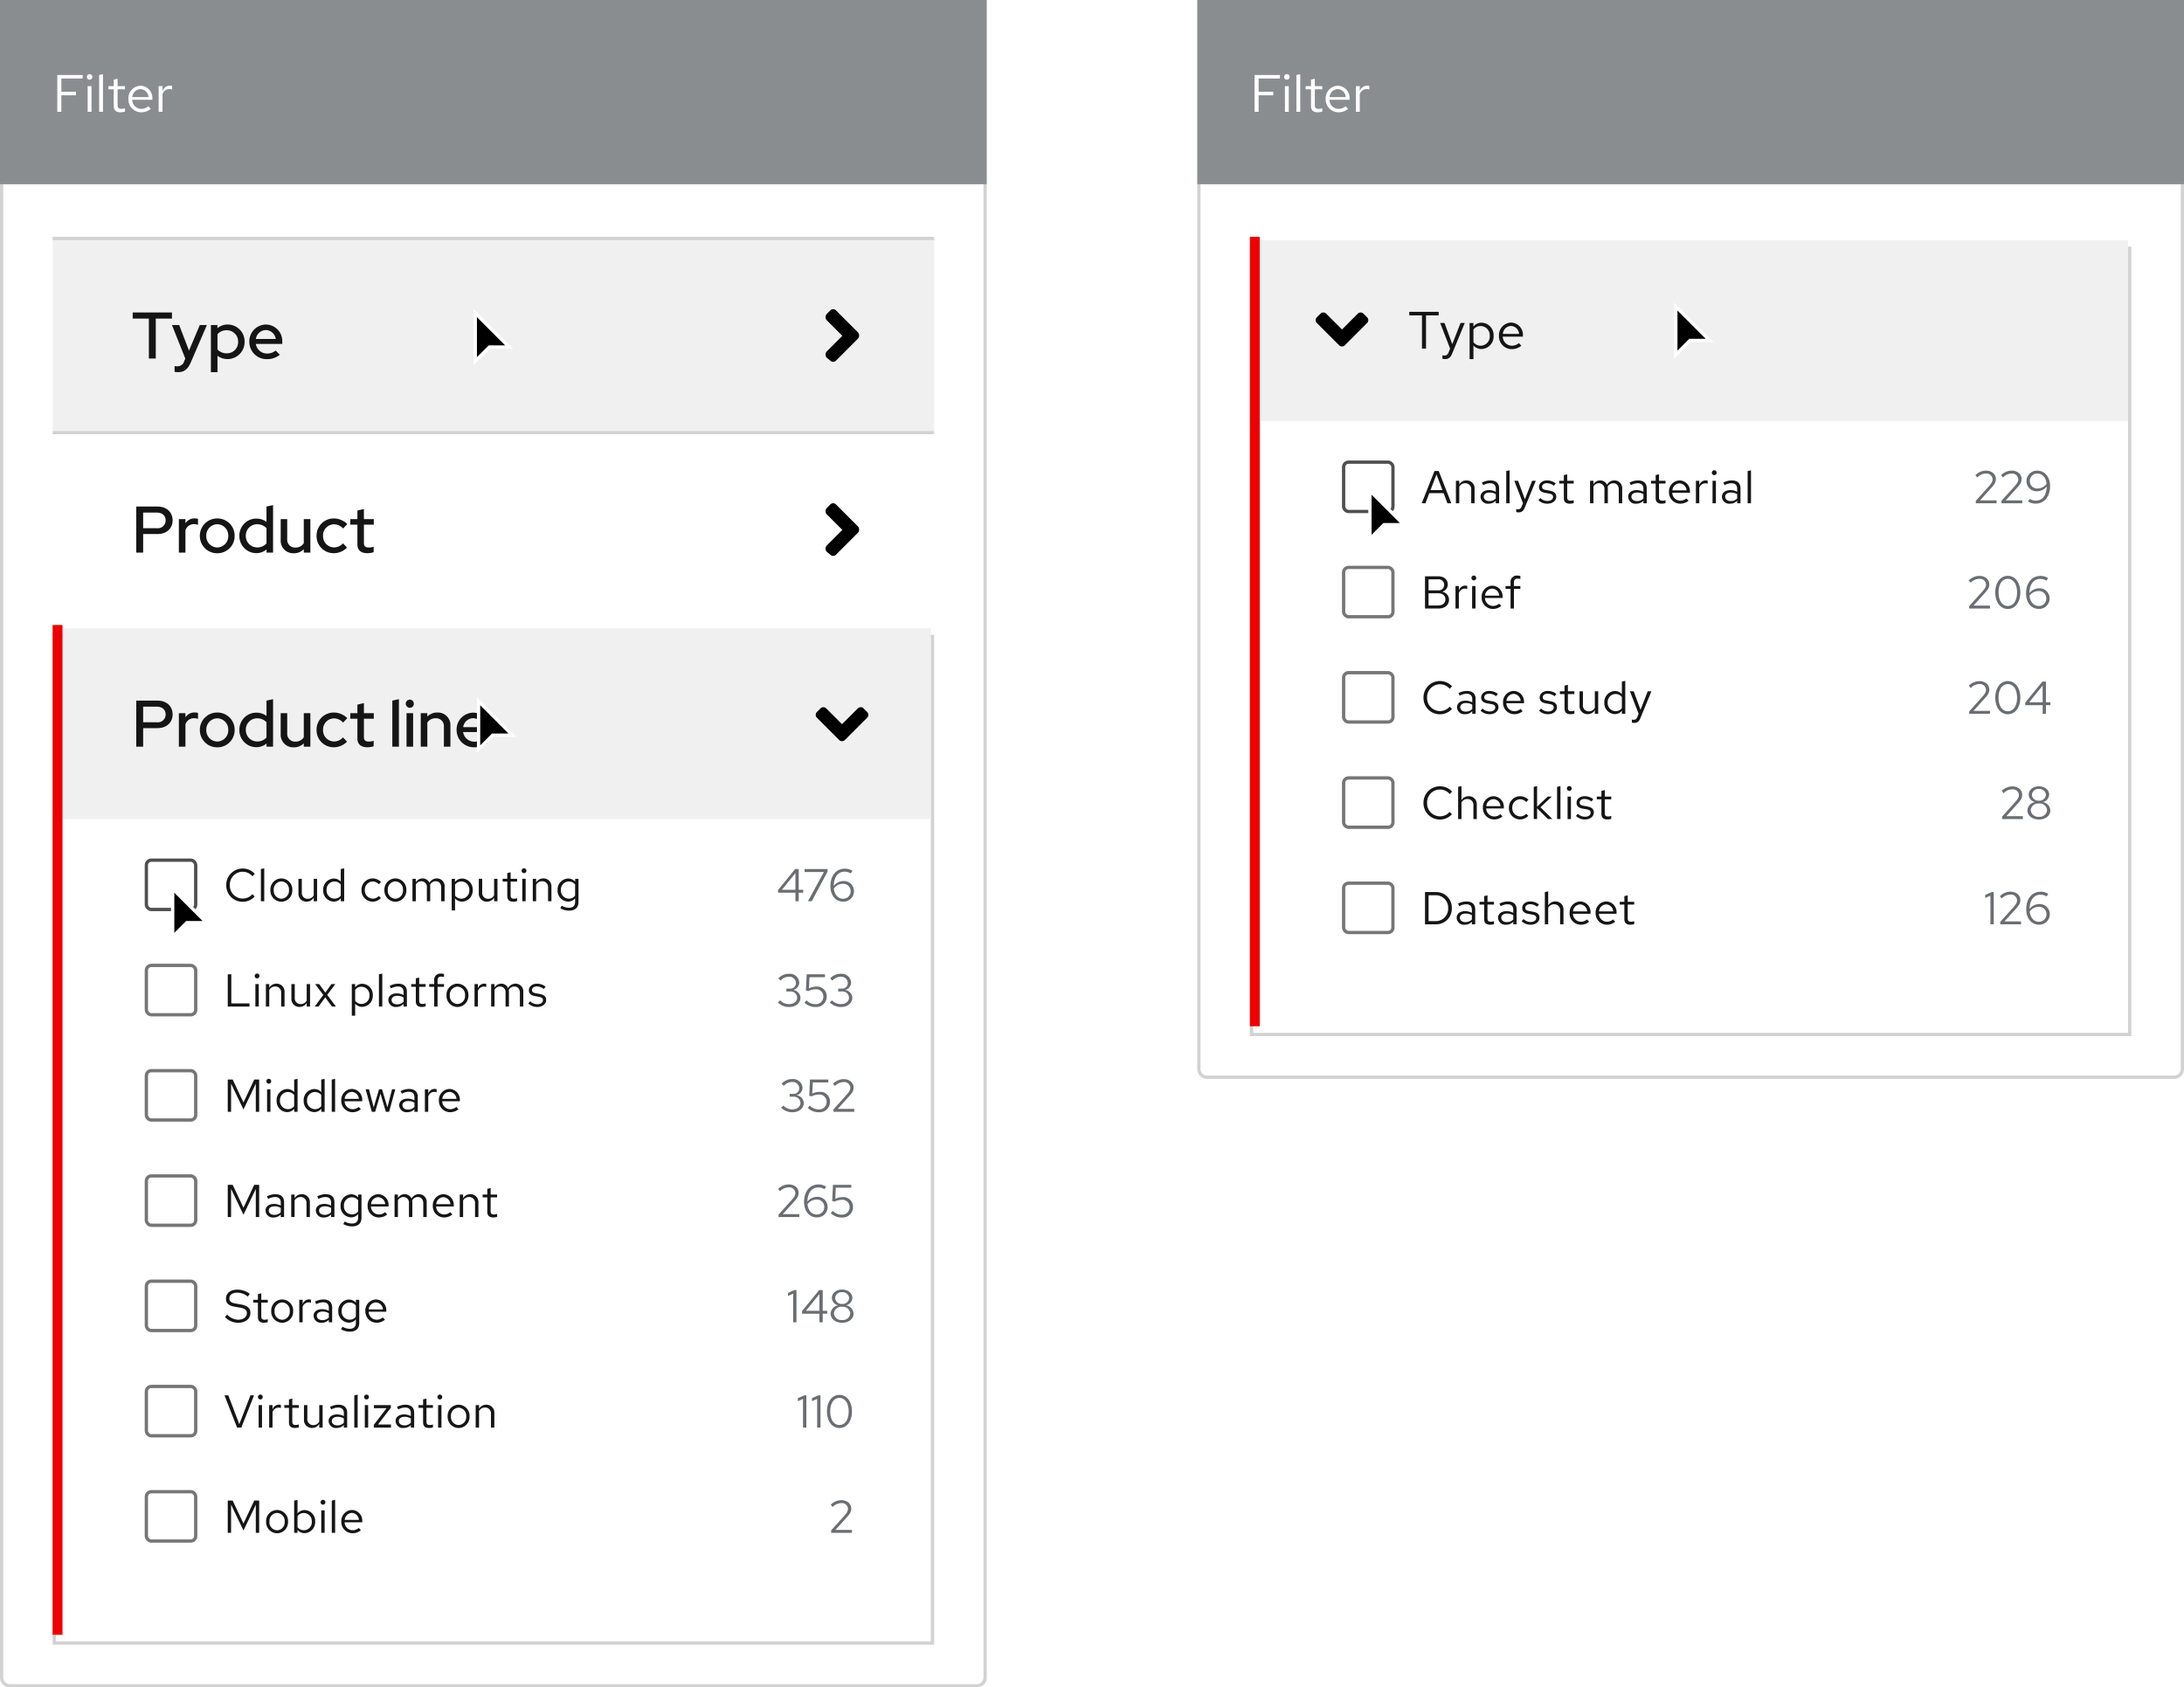 <svg viewBox="0 0 664 513" xmlns="http://www.w3.org/2000/svg">
  <defs>
    <filter id="filter-interaction-3_svg__a" width="280" height="252" x="374" y="69" filterUnits="userSpaceOnUse">
      <feOffset dy="3"/>
      <feGaussianBlur result="b" stdDeviation="2"/>
      <feFlood flood-opacity=".102"/>
      <feComposite in2="b" operator="in"/>
      <feComposite in="SourceGraphic"/>
    </filter>
    <filter id="filter-interaction-3_svg__c" width="280" height="319" x="10" y="187" filterUnits="userSpaceOnUse">
      <feOffset dy="3"/>
      <feGaussianBlur result="d" stdDeviation="2"/>
      <feFlood flood-opacity=".102"/>
      <feComposite in2="d" operator="in"/>
      <feComposite in="SourceGraphic"/>
    </filter>
    <style>
      .filter-interaction-3_svg__a,.filter-interaction-3_svg__c,.filter-interaction-3_svg__g,.filter-interaction-3_svg__h{fill:#fff}.filter-interaction-3_svg__b,.filter-interaction-3_svg__f{fill:none}.filter-interaction-3_svg__b,.filter-interaction-3_svg__c{stroke:#d2d2d2}.filter-interaction-3_svg__d{fill:#6a6e73}.filter-interaction-3_svg__e{fill:#151515}.filter-interaction-3_svg__g{stroke:#767676}.filter-interaction-3_svg__h{stroke:#4f4f4f}.filter-interaction-3_svg__i{fill:#f0f0f0}.filter-interaction-3_svg__j{fill:#e00}.filter-interaction-3_svg__k{fill:#8a8d90}.filter-interaction-3_svg__l{fill:#d2d2d2}.filter-interaction-3_svg__m{stroke:none}
    </style>
  </defs>
  <path d="M364 55h300v270a3 3 0 0 1-3 3H367a3 3 0 0 1-3-3Z" class="filter-interaction-3_svg__a"/>
  <path d="M365 55.5h298a.5.5 0 0 1 .5.5v269a2.5 2.5 0 0 1-2.5 2.5H367a2.5 2.5 0 0 1-2.5-2.5V56a.5.5 0 0 1 .5-.5Z" class="filter-interaction-3_svg__b"/>
  <g class="filter-interaction-3_svg__c" filter="url(#filter-interaction-3_svg__a)">
    <path d="M380 72h268v240H380z" class="filter-interaction-3_svg__m"/>
    <path d="M380.5 72.5h267v239h-267z" class="filter-interaction-3_svg__f"/>
  </g>
  <path d="M606.15 271.2h-.63l-1.946.868v.924l1.568-.7V281h1.008Zm1.988 9.8h6.314v-.882h-5.026l3.29-3.64c1.05-1.162 1.526-1.778 1.526-2.856 0-1.47-1.26-2.548-3.038-2.548a4.612 4.612 0 0 0-3.192 1.386l.588.7a3.6 3.6 0 0 1 2.59-1.19 1.843 1.843 0 0 1 2.058 1.708c0 .742-.336 1.26-1.218 2.254l-3.892 4.326Zm11.746.112a3.165 3.165 0 0 0 3.316-3.206 3.065 3.065 0 0 0-3.276-3.052 3.711 3.711 0 0 0-2.87 1.47c.046-2.716 1.318-4.324 3.306-4.324a3.617 3.617 0 0 1 1.876.532l.5-.784a4.263 4.263 0 0 0-2.3-.658c-2.562 0-4.4 2.016-4.4 5.348.012 2.812 1.65 4.674 3.848 4.674Zm-.1-5.432a2.242 2.242 0 0 1 2.408 2.254 2.252 2.252 0 0 1-2.322 2.296c-1.47 0-2.576-1.2-2.786-3.108a3.432 3.432 0 0 1 2.702-1.442Z" class="filter-interaction-3_svg__d"/>
  <path d="M433.246 281h3.248a4.736 4.736 0 0 0 4.9-4.9 4.744 4.744 0 0 0-4.9-4.9h-3.248Zm3.318-8.834a3.765 3.765 0 0 1 3.724 3.934 3.765 3.765 0 0 1-3.724 3.934h-2.24v-7.868Zm8.764 8.96a2.906 2.906 0 0 0 2.17-.91V281h1.008v-4.536c0-1.582-.98-2.408-2.646-2.408a5.722 5.722 0 0 0-2.576.658l.392.784a4.407 4.407 0 0 1 2.058-.588c1.148 0 1.764.546 1.764 1.694v.924a4.1 4.1 0 0 0-2.072-.518c-1.484 0-2.562.756-2.562 2.016a2.2 2.2 0 0 0 2.464 2.1Zm-1.484-2.114c0-.8.728-1.274 1.722-1.274a3.545 3.545 0 0 1 1.932.5v1.316a2.726 2.726 0 0 1-1.96.784c-.994.004-1.694-.528-1.694-1.326Zm7.378.448c0 1.064.6 1.666 1.792 1.666a4.124 4.124 0 0 0 1.2-.182v-.91a2.521 2.521 0 0 1-.966.182c-.728 0-1.008-.294-1.008-1.022v-4.186h1.974v-.84h-1.97v-1.974l-1.022.238v1.736h-1.414v.84h1.414Zm6.692 1.666a2.906 2.906 0 0 0 2.17-.91V281h1.008v-4.536c0-1.582-.98-2.408-2.646-2.408a5.722 5.722 0 0 0-2.576.658l.392.784a4.407 4.407 0 0 1 2.058-.588c1.148 0 1.764.546 1.764 1.694v.924a4.1 4.1 0 0 0-2.072-.518c-1.484 0-2.562.756-2.562 2.016a2.2 2.2 0 0 0 2.464 2.1Zm-1.484-2.114c0-.8.728-1.274 1.722-1.274a3.545 3.545 0 0 1 1.932.5v1.316a2.726 2.726 0 0 1-1.96.784c-.994.004-1.694-.528-1.694-1.326Zm6.188 1.036a3.788 3.788 0 0 0 2.782 1.078c1.54 0 2.66-.952 2.646-2.114.014-1.036-.644-1.6-1.988-1.834l-1.134-.21c-.84-.154-1.19-.392-1.19-.98 0-.672.63-1.092 1.484-1.092a3.45 3.45 0 0 1 2.114.77l.546-.7a4.251 4.251 0 0 0-2.618-.91c-1.442 0-2.464.84-2.464 2 0 1.022.658 1.568 1.932 1.792l1.134.2c.854.154 1.218.448 1.218 1.022 0 .672-.616 1.232-1.722 1.232a3.059 3.059 0 0 1-2.156-.9Zm11.704.952h1.022v-4.424a2.382 2.382 0 0 0-2.464-2.52 2.462 2.462 0 0 0-2.18 1.232v-4.3l-1.022.21V281h1.022v-5.04a2.03 2.03 0 0 1 1.792-1.05 1.771 1.771 0 0 1 1.834 1.96Zm2.884-3.416a3.418 3.418 0 0 0 3.388 3.542 3.935 3.935 0 0 0 2.562-.91l-.644-.7a2.792 2.792 0 0 1-1.876.7 2.459 2.459 0 0 1-2.422-2.422h5.362v-.294a3.236 3.236 0 0 0-3.136-3.444 3.336 3.336 0 0 0-3.234 3.528Zm3.22-2.632a2.25 2.25 0 0 1 2.128 2.128h-4.312a2.258 2.258 0 0 1 2.184-2.128Zm4.69 2.632a3.418 3.418 0 0 0 3.384 3.542 3.935 3.935 0 0 0 2.562-.91l-.644-.7a2.792 2.792 0 0 1-1.876.7 2.459 2.459 0 0 1-2.422-2.422h5.362v-.294a3.236 3.236 0 0 0-3.132-3.444 3.336 3.336 0 0 0-3.234 3.528Zm3.22-2.632a2.25 2.25 0 0 1 2.128 2.128h-4.312a2.258 2.258 0 0 1 2.184-2.128Zm5.516 4.508c0 1.064.6 1.666 1.792 1.666a4.124 4.124 0 0 0 1.2-.182v-.91a2.521 2.521 0 0 1-.966.182c-.728 0-1.008-.294-1.008-1.022v-4.186h1.974v-.84h-1.97v-1.974l-1.022.238v1.736h-1.414v.84h1.414Z" class="filter-interaction-3_svg__e"/>
  <path d="M404 264h24v24h-24z" class="filter-interaction-3_svg__f"/>
  <g class="filter-interaction-3_svg__g" transform="translate(408 268)">
    <rect width="16" height="16" class="filter-interaction-3_svg__m" rx="2"/>
    <rect width="15" height="15" x=".5" y=".5" class="filter-interaction-3_svg__f" rx="1.5"/>
  </g>
  <path d="M608.7 249h6.314v-.882h-5.026l3.29-3.64c1.05-1.162 1.522-1.778 1.522-2.856 0-1.47-1.26-2.548-3.038-2.548a4.612 4.612 0 0 0-3.188 1.386l.588.7a3.6 3.6 0 0 1 2.59-1.19 1.843 1.843 0 0 1 2.058 1.708c0 .742-.336 1.26-1.218 2.254l-3.892 4.326Zm11.186-9.954c-1.75 0-3.108 1.064-3.108 2.548a2.407 2.407 0 0 0 1.932 2.24 2.722 2.722 0 0 0-2.31 2.52c0 1.652 1.512 2.786 3.486 2.786s3.486-1.134 3.486-2.786a2.722 2.722 0 0 0-2.3-2.52 2.407 2.407 0 0 0 1.932-2.24c.004-1.484-1.368-2.548-3.118-2.548Zm0 4.368a1.951 1.951 0 0 1-2.128-1.778 1.942 1.942 0 0 1 2.128-1.778 1.955 1.955 0 0 1 2.142 1.778 1.964 1.964 0 0 1-2.142 1.778Zm0 .868a2.245 2.245 0 0 1 2.492 2 2.255 2.255 0 0 1-2.492 2.03 2.255 2.255 0 0 1-2.492-2.03 2.245 2.245 0 0 1 2.492-2Z" class="filter-interaction-3_svg__d"/>
  <path d="M437.8 248.174a3.924 3.924 0 0 1-3.924-4.074 3.918 3.918 0 0 1 3.892-4.074 3.928 3.928 0 0 1 2.982 1.374l.714-.742a4.9 4.9 0 0 0-3.7-1.61 4.966 4.966 0 0 0-4.98 5.052 4.966 4.966 0 0 0 4.984 5.054 4.951 4.951 0 0 0 3.668-1.61l-.7-.714a3.84 3.84 0 0 1-2.936 1.344Zm10.16.826h1.022v-4.424a2.382 2.382 0 0 0-2.464-2.52 2.462 2.462 0 0 0-2.184 1.232v-4.3l-1.022.21V249h1.022v-5.04a2.03 2.03 0 0 1 1.792-1.05 1.771 1.771 0 0 1 1.834 1.96Zm2.884-3.416a3.418 3.418 0 0 0 3.388 3.542 3.935 3.935 0 0 0 2.562-.91l-.644-.7a2.792 2.792 0 0 1-1.876.7 2.459 2.459 0 0 1-2.422-2.422h5.362v-.294a3.236 3.236 0 0 0-3.136-3.444 3.336 3.336 0 0 0-3.234 3.528Zm3.22-2.632a2.25 2.25 0 0 1 2.128 2.128h-4.312a2.258 2.258 0 0 1 2.184-2.128Zm8.092 5.248a2.465 2.465 0 0 1-2.38-2.618 2.478 2.478 0 0 1 2.38-2.6 2.61 2.61 0 0 1 1.876.854l.658-.714a3.628 3.628 0 0 0-2.548-1.064 3.423 3.423 0 0 0-3.388 3.528 3.435 3.435 0 0 0 3.388 3.54 3.461 3.461 0 0 0 2.506-1.106l-.63-.63a2.442 2.442 0 0 1-1.862.81Zm4.144.8h1.022v-3.262l3.29 3.262h1.358l-3.64-3.584 3.47-3.248h-1.23l-3.248 3.08v-6.258l-1.022.21Zm8.12-10.01-1.02.21v9.8h1.02Zm2.688 1.456a.726.726 0 0 0 .728-.742.723.723 0 0 0-.728-.728.723.723 0 0 0-.728.728.726.726 0 0 0 .728.742Zm.5 1.722h-1.018V249h1.022Zm1.526 5.88a3.788 3.788 0 0 0 2.79 1.078c1.54 0 2.66-.952 2.646-2.114.014-1.036-.644-1.6-1.988-1.834l-1.134-.21c-.84-.154-1.19-.392-1.19-.98 0-.672.63-1.092 1.484-1.092a3.45 3.45 0 0 1 2.114.77l.546-.7a4.251 4.251 0 0 0-2.618-.91c-1.442 0-2.464.84-2.464 2 0 1.022.658 1.568 1.932 1.792l1.134.2c.854.154 1.218.448 1.218 1.022-.004.67-.616 1.23-1.722 1.23a3.06 3.06 0 0 1-2.156-.9Zm7.746-.588c0 1.064.6 1.666 1.792 1.666a4.124 4.124 0 0 0 1.2-.182v-.91a2.521 2.521 0 0 1-.966.182c-.728 0-1.008-.294-1.008-1.022v-4.186h1.974v-.84H487.9v-1.974l-1.022.238v1.736h-1.412v.84h1.414Z" class="filter-interaction-3_svg__e"/>
  <path d="M404 232h24v24h-24z" class="filter-interaction-3_svg__f"/>
  <g class="filter-interaction-3_svg__g" transform="translate(408 236)">
    <rect width="16" height="16" class="filter-interaction-3_svg__m" rx="2"/>
    <rect width="15" height="15" x=".5" y=".5" class="filter-interaction-3_svg__f" rx="1.5"/>
  </g>
  <path d="M598.7 217h6.314v-.882h-5.026l3.29-3.64c1.05-1.162 1.522-1.778 1.522-2.856 0-1.47-1.26-2.548-3.038-2.548a4.612 4.612 0 0 0-3.188 1.386l.588.7a3.6 3.6 0 0 1 2.59-1.19 1.843 1.843 0 0 1 2.058 1.708c0 .742-.336 1.26-1.218 2.254l-3.892 4.326Zm11.732.14c2.212 0 3.808-2.016 3.808-5.04s-1.61-5.04-3.808-5.04-3.808 2.016-3.808 5.04 1.61 5.04 3.808 5.04Zm0-.91c-1.666 0-2.814-1.568-2.814-4.13s1.148-4.13 2.814-4.13 2.814 1.568 2.814 4.13-1.134 4.13-2.814 4.13Zm11.592-9.03h-1.078l-5.208 6.384v.8h5.292V217h.994v-2.618h1.358v-.882h-1.358Zm-5.1 6.3 4.1-5.068v5.068Z" class="filter-interaction-3_svg__d"/>
  <path d="M437.8 216.174a3.924 3.924 0 0 1-3.924-4.074 3.918 3.918 0 0 1 3.892-4.074 3.928 3.928 0 0 1 2.982 1.374l.714-.742a4.9 4.9 0 0 0-3.7-1.61 4.966 4.966 0 0 0-4.98 5.052 4.966 4.966 0 0 0 4.984 5.054 4.951 4.951 0 0 0 3.668-1.61l-.7-.714a3.84 3.84 0 0 1-2.936 1.344Zm7.64.952a2.906 2.906 0 0 0 2.17-.91V217h1.008v-4.536c0-1.582-.98-2.408-2.646-2.408a5.722 5.722 0 0 0-2.576.658l.392.784a4.407 4.407 0 0 1 2.058-.588c1.148 0 1.764.546 1.764 1.694v.924a4.1 4.1 0 0 0-2.072-.518c-1.484 0-2.562.756-2.562 2.016a2.2 2.2 0 0 0 2.464 2.1Zm-1.484-2.114c0-.8.728-1.274 1.722-1.274a3.545 3.545 0 0 1 1.932.5v1.316a2.726 2.726 0 0 1-1.96.784c-.994.004-1.694-.528-1.694-1.326Zm6.188 1.036a3.788 3.788 0 0 0 2.786 1.078c1.54 0 2.66-.952 2.646-2.114.014-1.036-.644-1.6-1.988-1.834l-1.134-.21c-.84-.154-1.19-.392-1.19-.98 0-.672.63-1.092 1.484-1.092a3.45 3.45 0 0 1 2.114.77l.546-.7a4.251 4.251 0 0 0-2.618-.91c-1.442 0-2.464.84-2.464 2 0 1.022.658 1.568 1.932 1.792l1.134.2c.854.154 1.218.448 1.218 1.022 0 .672-.616 1.232-1.722 1.232a3.059 3.059 0 0 1-2.156-.9Zm6.832-2.464a3.418 3.418 0 0 0 3.388 3.542 3.935 3.935 0 0 0 2.562-.91l-.644-.7a2.792 2.792 0 0 1-1.876.7 2.459 2.459 0 0 1-2.422-2.422h5.362v-.294a3.236 3.236 0 0 0-3.136-3.444 3.336 3.336 0 0 0-3.234 3.528Zm3.224-2.632a2.25 2.25 0 0 1 2.124 2.128h-4.312a2.258 2.258 0 0 1 2.188-2.128Zm7.728 5.1a3.788 3.788 0 0 0 2.782 1.074c1.54 0 2.66-.952 2.646-2.114.014-1.036-.644-1.6-1.988-1.834l-1.134-.21c-.84-.154-1.19-.392-1.19-.98 0-.672.63-1.092 1.484-1.092a3.45 3.45 0 0 1 2.114.77l.546-.7a4.251 4.251 0 0 0-2.618-.91c-1.442 0-2.464.84-2.464 2 0 1.022.658 1.568 1.932 1.792l1.134.2c.854.154 1.218.448 1.218 1.022 0 .672-.616 1.232-1.722 1.232a3.06 3.06 0 0 1-2.156-.9Zm7.742-.588c0 1.064.6 1.666 1.792 1.666a4.124 4.124 0 0 0 1.2-.182v-.91a2.521 2.521 0 0 1-.966.182c-.728 0-1.008-.294-1.008-1.022v-4.19h1.974v-.84h-1.974v-1.974l-1.022.238v1.736h-1.414v.84h1.414Zm5.586-5.292h-1.026v4.424a2.382 2.382 0 0 0 2.464 2.516 2.462 2.462 0 0 0 2.184-1.232V217h1.022v-6.832h-1.022v5.04a2.03 2.03 0 0 1-1.792 1.05 1.771 1.771 0 0 1-1.834-1.958ZM493.11 217h1.022v-10.01l-1.032.21v3.822a2.8 2.8 0 0 0-2.114-.938 3.329 3.329 0 0 0-3.224 3.516 3.308 3.308 0 0 0 3.164 3.5 2.747 2.747 0 0 0 2.184-1.024Zm-4.326-3.416a2.428 2.428 0 0 1 2.38-2.6 2.462 2.462 0 0 1 1.932.91v3.4a2.36 2.36 0 0 1-1.932.91 2.44 2.44 0 0 1-2.38-2.62Zm9.016 4.368c-.28.7-.644.868-1.106.868a3.447 3.447 0 0 1-.56-.056v.91a2.247 2.247 0 0 0 .658.1c1.022 0 1.54-.434 1.96-1.512l3.332-8.092h-1.12l-2.198 5.63-2.072-5.632h-1.148l2.646 6.818Z" class="filter-interaction-3_svg__e"/>
  <path d="M404 200h24v24h-24z" class="filter-interaction-3_svg__f"/>
  <g class="filter-interaction-3_svg__g" transform="translate(408 204)">
    <rect width="16" height="16" class="filter-interaction-3_svg__m" rx="2"/>
    <rect width="15" height="15" x=".5" y=".5" class="filter-interaction-3_svg__f" rx="1.5"/>
  </g>
  <path d="M598.7 185h6.314v-.882h-5.026l3.29-3.64c1.05-1.162 1.522-1.778 1.522-2.856 0-1.47-1.26-2.548-3.038-2.548a4.612 4.612 0 0 0-3.188 1.386l.588.7a3.6 3.6 0 0 1 2.59-1.19 1.843 1.843 0 0 1 2.058 1.708c0 .742-.336 1.26-1.218 2.254l-3.892 4.326Zm11.732.14c2.212 0 3.808-2.016 3.808-5.04s-1.61-5.04-3.808-5.04-3.808 2.016-3.808 5.04 1.61 5.04 3.808 5.04Zm0-.91c-1.666 0-2.814-1.568-2.814-4.13s1.148-4.13 2.814-4.13 2.814 1.568 2.814 4.13-1.134 4.13-2.814 4.13Zm9.394.882a3.165 3.165 0 0 0 3.318-3.206 3.065 3.065 0 0 0-3.276-3.052 3.711 3.711 0 0 0-2.868 1.47c.04-2.716 1.314-4.324 3.3-4.324a3.617 3.617 0 0 1 1.876.532l.5-.784a4.263 4.263 0 0 0-2.3-.658c-2.562 0-4.4 2.016-4.4 5.348.014 2.812 1.652 4.674 3.85 4.674Zm-.1-5.432a2.242 2.242 0 0 1 2.408 2.254 2.252 2.252 0 0 1-2.324 2.3c-1.47 0-2.576-1.2-2.786-3.108a3.432 3.432 0 0 1 2.704-1.446Z" class="filter-interaction-3_svg__d"/>
  <path d="M433.246 175.2v9.8h4.116c1.974 0 3.178-1.12 3.178-2.716a2.434 2.434 0 0 0-2.114-2.384 2.262 2.262 0 0 0 1.736-2.208c0-1.484-1.134-2.492-2.954-2.492Zm3.906.924a1.7 1.7 0 0 1 1.932 1.676 1.7 1.7 0 0 1-1.932 1.68h-2.828v-3.36Zm.126 7.952h-2.954v-3.71h2.954c1.344 0 2.17.742 2.17 1.848s-.826 1.862-2.17 1.862Zm5.236.924h1.022v-4.676a1.921 1.921 0 0 1 1.834-1.386 2.422 2.422 0 0 1 .714.126v-.924a2.01 2.01 0 0 0-.644-.1 2.031 2.031 0 0 0-1.9 1.484v-1.356h-1.026Zm5.572-8.554a.726.726 0 0 0 .728-.742.723.723 0 0 0-.728-.728.723.723 0 0 0-.728.728.726.726 0 0 0 .728.742Zm.5 1.722h-1.018V185h1.022Zm1.876 3.416a3.418 3.418 0 0 0 3.392 3.542 3.935 3.935 0 0 0 2.562-.91l-.644-.7a2.792 2.792 0 0 1-1.876.7 2.459 2.459 0 0 1-2.422-2.422h5.362v-.294a3.236 3.236 0 0 0-3.136-3.444 3.336 3.336 0 0 0-3.234 3.528Zm3.22-2.632a2.25 2.25 0 0 1 2.132 2.128H451.5a2.258 2.258 0 0 1 2.186-2.128Zm4.046-.784v.84h1.526V185h1.026v-5.992h1.96v-.84h-1.96V177.1c0-.826.364-1.19 1.12-1.19a2.5 2.5 0 0 1 .84.126v-.924a3.206 3.206 0 0 0-.924-.126 1.879 1.879 0 0 0-2.058 2.1v1.078Z" class="filter-interaction-3_svg__e"/>
  <path d="M404 168h24v24h-24z" class="filter-interaction-3_svg__f"/>
  <g class="filter-interaction-3_svg__g" transform="translate(408 172)">
    <rect width="16" height="16" class="filter-interaction-3_svg__m" rx="2"/>
    <rect width="15" height="15" x=".5" y=".5" class="filter-interaction-3_svg__f" rx="1.5"/>
  </g>
  <path d="M600.7 153h6.314v-.882h-5.026l3.29-3.64c1.05-1.162 1.522-1.778 1.522-2.856 0-1.47-1.26-2.548-3.038-2.548a4.612 4.612 0 0 0-3.188 1.386l.588.7a3.6 3.6 0 0 1 2.59-1.19 1.843 1.843 0 0 1 2.058 1.708c0 .742-.336 1.26-1.218 2.254l-3.892 4.326Zm7.812 0h6.314v-.882H609.8l3.29-3.64c1.05-1.162 1.526-1.778 1.526-2.856 0-1.47-1.26-2.548-3.038-2.548a4.612 4.612 0 0 0-3.192 1.386l.588.7a3.6 3.6 0 0 1 2.59-1.19 1.843 1.843 0 0 1 2.058 1.708c0 .742-.336 1.26-1.218 2.254l-3.892 4.326Zm10.92-9.912a3.165 3.165 0 0 0-3.318 3.206 3.065 3.065 0 0 0 3.276 3.052 3.711 3.711 0 0 0 2.87-1.47c-.042 2.716-1.316 4.324-3.304 4.324a3.617 3.617 0 0 1-1.876-.53l-.5.784a4.263 4.263 0 0 0 2.3.658c2.562 0 4.4-2.016 4.4-5.348-.012-2.814-1.65-4.676-3.848-4.676Zm-2.31 3.178a2.252 2.252 0 0 1 2.324-2.3c1.47 0 2.576 1.2 2.786 3.108a3.432 3.432 0 0 1-2.7 1.442 2.242 2.242 0 0 1-2.41-2.25Z" class="filter-interaction-3_svg__d"/>
  <path d="M432.252 153h1.12l1.176-3.08h4.352l1.164 3.08h1.176l-3.822-9.8h-1.288Zm2.66-4 1.82-4.76 1.82 4.76Zm7.728 4h1.022v-5.04a2.03 2.03 0 0 1 1.792-1.05 1.771 1.771 0 0 1 1.834 1.96V153h1.022v-4.424a2.382 2.382 0 0 0-2.464-2.52 2.462 2.462 0 0 0-2.184 1.232v-1.12h-1.022Zm9.954.126a2.906 2.906 0 0 0 2.17-.91V153h1.008v-4.536c0-1.582-.98-2.408-2.646-2.408a5.722 5.722 0 0 0-2.576.658l.392.784a4.407 4.407 0 0 1 2.058-.588c1.148 0 1.764.546 1.764 1.694v.924a4.1 4.1 0 0 0-2.072-.518c-1.484 0-2.562.756-2.562 2.016a2.2 2.2 0 0 0 2.464 2.1Zm-1.484-2.114c0-.8.728-1.274 1.722-1.274a3.545 3.545 0 0 1 1.932.5v1.316a2.726 2.726 0 0 1-1.96.784c-.994.004-1.694-.528-1.694-1.326Zm7.854-8.022-1.022.21v9.8h1.022Zm3.682 10.962c-.28.7-.644.868-1.106.868a3.447 3.447 0 0 1-.56-.056v.91a2.247 2.247 0 0 0 .658.1c1.022 0 1.54-.434 1.96-1.512l3.332-8.094h-1.12l-2.198 5.632-2.072-5.632h-1.148l2.646 6.818Zm5.068-1.9a3.788 3.788 0 0 0 2.786 1.074c1.54 0 2.66-.952 2.646-2.114.014-1.036-.644-1.6-1.988-1.834l-1.134-.21c-.84-.154-1.19-.392-1.19-.98 0-.672.63-1.092 1.484-1.092a3.45 3.45 0 0 1 2.114.77l.546-.7a4.251 4.251 0 0 0-2.618-.91c-1.442 0-2.464.84-2.464 2 0 1.022.658 1.568 1.932 1.792l1.134.2c.854.154 1.218.448 1.218 1.022 0 .672-.616 1.232-1.722 1.232a3.06 3.06 0 0 1-2.158-.902Zm7.742-.588c0 1.064.6 1.666 1.792 1.666a4.124 4.124 0 0 0 1.2-.182v-.91a2.521 2.521 0 0 1-.966.182c-.728 0-1.008-.294-1.008-1.022v-4.19h1.974v-.84h-1.97v-1.974l-1.022.238v1.736h-1.414v.84h1.414Zm7.966 1.536h1.022v-5.082a1.9 1.9 0 0 1 1.666-1.008 1.7 1.7 0 0 1 1.69 1.932V153h1.022v-4.41a2.834 2.834 0 0 0-.056-.6 1.921 1.921 0 0 1 1.712-1.08c1.064 0 1.68.756 1.68 1.932V153h1.036v-4.41a2.335 2.335 0 0 0-2.338-2.534 2.551 2.551 0 0 0-2.282 1.33 2.24 2.24 0 0 0-2.086-1.33 2.338 2.338 0 0 0-2.044 1.176v-1.064h-1.022Zm14.056.126a2.906 2.906 0 0 0 2.17-.91V153h1.008v-4.536c0-1.582-.98-2.408-2.646-2.408a5.722 5.722 0 0 0-2.576.658l.392.784a4.407 4.407 0 0 1 2.058-.588c1.148 0 1.764.546 1.764 1.694v.924a4.1 4.1 0 0 0-2.072-.518c-1.484 0-2.562.756-2.562 2.016a2.2 2.2 0 0 0 2.464 2.1Zm-1.484-2.114c0-.8.728-1.274 1.722-1.274a3.545 3.545 0 0 1 1.932.5v1.316a2.726 2.726 0 0 1-1.96.784c-.994.004-1.694-.528-1.694-1.326Zm7.378.448c0 1.064.6 1.666 1.792 1.666a4.124 4.124 0 0 0 1.2-.182v-.91a2.521 2.521 0 0 1-.966.182c-.728 0-1.008-.294-1.008-1.022v-4.186h1.974v-.84h-1.97v-1.974l-1.022.238v1.736h-1.414v.84h1.414Zm4.046-1.876a3.418 3.418 0 0 0 3.388 3.542 3.935 3.935 0 0 0 2.562-.91l-.644-.7a2.792 2.792 0 0 1-1.876.7 2.459 2.459 0 0 1-2.422-2.422h5.362v-.294a3.236 3.236 0 0 0-3.136-3.444 3.336 3.336 0 0 0-3.234 3.528Zm3.22-2.632a2.25 2.25 0 0 1 2.128 2.128h-4.312a2.258 2.258 0 0 1 2.184-2.128Zm4.97 6.048h1.022v-4.676a1.921 1.921 0 0 1 1.834-1.386 2.422 2.422 0 0 1 .714.126v-.924a2.01 2.01 0 0 0-.644-.1 2.031 2.031 0 0 0-1.9 1.484v-1.356h-1.026Zm5.572-8.554a.726.726 0 0 0 .728-.742.723.723 0 0 0-.728-.728.723.723 0 0 0-.728.728.726.726 0 0 0 .728.742Zm.5 1.722h-1.018V153h1.022Zm4.3 6.958a2.906 2.906 0 0 0 2.17-.91V153h1.01v-4.536c0-1.582-.98-2.408-2.646-2.408a5.722 5.722 0 0 0-2.576.658l.392.784a4.407 4.407 0 0 1 2.058-.588c1.148 0 1.764.546 1.764 1.694v.924a4.1 4.1 0 0 0-2.072-.518c-1.484 0-2.562.756-2.562 2.016a2.2 2.2 0 0 0 2.464 2.1Zm-1.48-2.114c0-.8.728-1.274 1.722-1.274a3.545 3.545 0 0 1 1.932.5v1.316a2.726 2.726 0 0 1-1.96.784c-.994.004-1.694-.528-1.694-1.326Zm7.854-8.022-1.024.21v9.8h1.022Z" class="filter-interaction-3_svg__e"/>
  <path d="M404 136h24v24h-24z" class="filter-interaction-3_svg__f"/>
  <g class="filter-interaction-3_svg__h" transform="translate(408 140)">
    <rect width="16" height="16" class="filter-interaction-3_svg__m" rx="2"/>
    <rect width="15" height="15" x=".5" y=".5" class="filter-interaction-3_svg__f" rx="1.5"/>
  </g>
  <path d="M416.5 163.793v-14.586l10.293 10.293h-6l-.146.146Z"/>
  <path d="m417 162.586 3.293-3.293.293-.293h5L417 150.414v12.172M416 165v-17l12 12h-7Z" class="filter-interaction-3_svg__a"/>
  <path d="M383 73h264v55H383z" class="filter-interaction-3_svg__i"/>
  <path d="M428.448 95.888h3.872V106h1.232V95.888h3.856V94.8h-8.96Zm11.984 11.2c-.32.8-.736.992-1.264.992a3.939 3.939 0 0 1-.64-.064v1.04a2.568 2.568 0 0 0 .752.112c1.168 0 1.76-.5 2.24-1.728l3.808-9.248h-1.28l-2.512 6.432-2.368-6.432h-1.312l3.024 7.792Zm6.368 2.1h1.168v-4.18a3.14 3.14 0 0 0 2.448 1.1 3.8 3.8 0 0 0 3.684-4.008 3.78 3.78 0 0 0-3.616-4 3.081 3.081 0 0 0-2.528 1.216v-1.12H446.8Zm3.392-10.068a2.8 2.8 0 0 1 2.736 2.992 2.791 2.791 0 0 1-2.736 2.988 2.767 2.767 0 0 1-2.224-1.088v-3.82a2.688 2.688 0 0 1 2.224-1.072Zm5.536 2.98a3.907 3.907 0 0 0 3.872 4.044 4.5 4.5 0 0 0 2.928-1.044l-.736-.8a3.191 3.191 0 0 1-2.144.8 2.81 2.81 0 0 1-2.768-2.764h6.128V102a3.7 3.7 0 0 0-3.584-3.936 3.812 3.812 0 0 0-3.696 4.036Zm3.68-3.008a2.572 2.572 0 0 1 2.432 2.428h-4.928a2.581 2.581 0 0 1 2.496-2.432Z" class="filter-interaction-3_svg__e"/>
  <path d="M396 88h24v24h-24z" class="filter-interaction-3_svg__f"/>
  <path d="m407.19 105.025-6.886-6.886a1.232 1.232 0 0 1 0-1.62l1.215-1.215a1.232 1.232 0 0 1 1.62 0l4.861 4.861 4.861-4.861a1.232 1.232 0 0 1 1.62 0l1.215 1.215a1.232 1.232 0 0 1 0 1.62l-6.886 6.886a1.232 1.232 0 0 1-1.62 0Zm102.31 2.768V93.207l10.293 10.293h-6l-.146.146Z"/>
  <path d="m510 106.586 3.293-3.293.293-.293h5L510 94.414v12.172M509 109V92l12 12h-7Z" class="filter-interaction-3_svg__a"/>
  <path d="M380 72h3v240h-3z" class="filter-interaction-3_svg__j"/>
  <path d="M364 0h300v56H364z" class="filter-interaction-3_svg__k"/>
  <path d="M381.424 34h1.232v-5.04h4.444v-1.072h-4.444v-4.016h6.48V22.8h-7.712Zm9.824-9.776a.83.83 0 0 0 .832-.848.826.826 0 0 0-.832-.832.826.826 0 0 0-.832.832.83.83 0 0 0 .832.848Zm.576 1.968h-1.168V34h1.168Zm3.488-3.632-1.168.24V34h1.168Zm3.264 9.68c0 1.216.688 1.9 2.048 1.9a4.713 4.713 0 0 0 1.376-.204V32.9a2.881 2.881 0 0 1-1.1.2c-.832 0-1.152-.336-1.152-1.168v-4.78H402v-.96h-2.256v-2.256l-1.168.272v1.984h-1.616v.96h1.616Zm4.464-2.14a3.907 3.907 0 0 0 3.872 4.044 4.5 4.5 0 0 0 2.928-1.044l-.74-.8a3.191 3.191 0 0 1-2.144.8 2.81 2.81 0 0 1-2.768-2.768h6.132V30a3.7 3.7 0 0 0-3.584-3.936 3.812 3.812 0 0 0-3.696 4.036Zm3.68-3.008a2.572 2.572 0 0 1 2.432 2.428h-4.928a2.581 2.581 0 0 1 2.496-2.432ZM412.24 34h1.168v-5.344a2.2 2.2 0 0 1 2.1-1.584 2.768 2.768 0 0 1 .816.144V26.16a2.3 2.3 0 0 0-.736-.112 2.321 2.321 0 0 0-2.176 1.7v-1.556h-1.172ZM0 55h300v455a3 3 0 0 1-3 3H3a3 3 0 0 1-3-3Z" class="filter-interaction-3_svg__a"/>
  <path d="M1 55.5h298a.5.5 0 0 1 .5.5v454a2.5 2.5 0 0 1-2.5 2.5H3A2.5 2.5 0 0 1 .5 510V56a.5.5 0 0 1 .5-.5Z" class="filter-interaction-3_svg__b"/>
  <g class="filter-interaction-3_svg__c" filter="url(#filter-interaction-3_svg__c)">
    <path d="M16 190h268v307H16z" class="filter-interaction-3_svg__m"/>
    <path d="M16.5 190.5h267v306h-267z" class="filter-interaction-3_svg__f"/>
  </g>
  <path d="M252.7 466h6.314v-.882h-5.026l3.29-3.64c1.05-1.162 1.522-1.778 1.522-2.856 0-1.47-1.26-2.548-3.038-2.548a4.612 4.612 0 0 0-3.188 1.386l.588.7a3.6 3.6 0 0 1 2.59-1.19 1.843 1.843 0 0 1 2.058 1.708c0 .742-.336 1.26-1.218 2.254l-3.892 4.326Z" class="filter-interaction-3_svg__d"/>
  <path d="m74.02 465.3 3.752-7.826V466h1.022v-9.8H77.3l-3.28 6.972-3.276-6.972h-1.5v9.8h1.01v-8.554Zm6.888-2.716a3.384 3.384 0 0 0 3.318 3.556 3.389 3.389 0 0 0 3.346-3.556 3.365 3.365 0 0 0-3.346-3.528 3.359 3.359 0 0 0-3.318 3.528Zm5.642.016a2.412 2.412 0 0 1-2.324 2.63 2.4 2.4 0 0 1-2.296-2.63 2.421 2.421 0 0 1 2.3-2.646 2.424 2.424 0 0 1 2.32 2.646Zm9.268-.014a3.308 3.308 0 0 0-3.164-3.5 2.705 2.705 0 0 0-2.2 1.036v-4.13l-1.022.21V466h1.008v-.9a2.7 2.7 0 0 0 2.16 1 3.329 3.329 0 0 0 3.218-3.516ZM92.4 459.98a2.451 2.451 0 0 1 2.4 2.62 2.443 2.443 0 0 1-2.4 2.616 2.421 2.421 0 0 1-1.946-.952v-3.346a2.352 2.352 0 0 1 1.946-.938Zm5.8-2.534a.726.726 0 0 0 .728-.742.723.723 0 0 0-.728-.728.723.723 0 0 0-.728.728.726.726 0 0 0 .728.742Zm.5 1.722h-1.02V466h1.02Zm3.192-3.178-1.022.21v9.8h1.022Zm1.878 6.594a3.418 3.418 0 0 0 3.388 3.542 3.935 3.935 0 0 0 2.562-.91l-.644-.7a2.792 2.792 0 0 1-1.876.7 2.459 2.459 0 0 1-2.422-2.422h5.362v-.294a3.236 3.236 0 0 0-3.14-3.444 3.336 3.336 0 0 0-3.23 3.528Zm3.22-2.632a2.25 2.25 0 0 1 2.128 2.128h-4.312a2.258 2.258 0 0 1 2.184-2.128Z" class="filter-interaction-3_svg__e"/>
  <path d="M40 449h24v24H40z" class="filter-interaction-3_svg__f"/>
  <g class="filter-interaction-3_svg__g" transform="translate(44 453)">
    <rect width="16" height="16" class="filter-interaction-3_svg__m" rx="2"/>
    <rect width="15" height="15" x=".5" y=".5" class="filter-interaction-3_svg__f" rx="1.5"/>
  </g>
  <path d="M245.15 424.2h-.63l-1.946.868v.924l1.568-.7V434h1.008Zm4.3 0h-.63l-1.946.868v.924l1.568-.7V434h1.006Zm5.766 9.94c2.212 0 3.808-2.016 3.808-5.04s-1.61-5.04-3.808-5.04-3.808 2.016-3.808 5.04 1.61 5.04 3.808 5.04Zm0-.91c-1.666 0-2.816-1.568-2.816-4.13s1.148-4.13 2.814-4.13 2.816 1.568 2.816 4.13-1.13 4.13-2.814 4.13Z" class="filter-interaction-3_svg__d"/>
  <path d="M72.074 434h1.288l3.878-9.8h-1.092l-3.388 8.764-3.346-8.764h-1.162Zm7.084-8.554a.726.726 0 0 0 .728-.742.723.723 0 0 0-.728-.728.723.723 0 0 0-.728.728.726.726 0 0 0 .728.742Zm.5 1.722H78.64V434h1.022ZM81.832 434h1.022v-4.676a1.921 1.921 0 0 1 1.834-1.386 2.422 2.422 0 0 1 .714.126v-.924a2.01 2.01 0 0 0-.644-.1 2.031 2.031 0 0 0-1.9 1.484v-1.356h-1.026Zm6.02-1.54c0 1.064.6 1.666 1.792 1.666a4.124 4.124 0 0 0 1.2-.182v-.91a2.521 2.521 0 0 1-.966.182c-.728 0-1.008-.294-1.008-1.022v-4.186h1.974v-.84h-1.97v-1.974l-1.022.238v1.736h-1.414v.84h1.414Zm5.586-5.292h-1.022v4.424a2.382 2.382 0 0 0 2.464 2.52 2.462 2.462 0 0 0 2.184-1.232V434h1.022v-6.832h-1.022v5.04a2.03 2.03 0 0 1-1.792 1.05 1.771 1.771 0 0 1-1.834-1.958Zm8.932 6.958a2.906 2.906 0 0 0 2.17-.91V434h1.008v-4.536c0-1.582-.98-2.408-2.646-2.408a5.722 5.722 0 0 0-2.576.658l.392.784a4.407 4.407 0 0 1 2.058-.588c1.148 0 1.764.546 1.764 1.694v.924a4.1 4.1 0 0 0-2.072-.518c-1.484 0-2.562.756-2.562 2.016a2.2 2.2 0 0 0 2.464 2.1Zm-1.484-2.114c0-.8.728-1.274 1.722-1.274a3.545 3.545 0 0 1 1.932.5v1.316a2.726 2.726 0 0 1-1.96.784c-.994.004-1.694-.528-1.694-1.326Zm7.854-8.022-1.022.21v9.8h1.022Zm2.688 1.456a.726.726 0 0 0 .728-.742.723.723 0 0 0-.728-.728.723.723 0 0 0-.728.724.726.726 0 0 0 .728.746Zm.5 1.722h-1.018V434h1.022ZM113.64 434h5.236v-.924h-3.962l3.92-5.11v-.8h-5.152v.938h3.864l-3.906 5.084Zm9.1.126a2.906 2.906 0 0 0 2.17-.91V434h1.008v-4.536c0-1.582-.98-2.408-2.646-2.408a5.722 5.722 0 0 0-2.576.658l.392.784a4.407 4.407 0 0 1 2.058-.588c1.148 0 1.764.546 1.764 1.694v.924a4.1 4.1 0 0 0-2.072-.518c-1.484 0-2.562.756-2.562 2.016a2.2 2.2 0 0 0 2.464 2.1Zm-1.484-2.114c0-.8.728-1.274 1.722-1.274a3.545 3.545 0 0 1 1.932.5v1.316a2.726 2.726 0 0 1-1.96.784c-.994.004-1.694-.528-1.694-1.326Zm7.378.448c0 1.064.6 1.666 1.792 1.666a4.124 4.124 0 0 0 1.2-.182v-.91a2.521 2.521 0 0 1-.966.182c-.728 0-1.008-.294-1.008-1.022v-4.186h1.978v-.84h-1.974v-1.974l-1.022.238v1.736h-1.414v.84h1.414Zm5.082-7.014a.726.726 0 0 0 .728-.742.723.723 0 0 0-.728-.728.723.723 0 0 0-.728.728.726.726 0 0 0 .728.742Zm.5 1.722H133.2V434h1.02Zm1.884 3.416a3.384 3.384 0 0 0 3.314 3.556 3.389 3.389 0 0 0 3.346-3.556 3.365 3.365 0 0 0-3.346-3.528 3.359 3.359 0 0 0-3.314 3.528Zm5.642.014a2.412 2.412 0 0 1-2.328 2.632 2.4 2.4 0 0 1-2.3-2.632 2.421 2.421 0 0 1 2.3-2.646 2.424 2.424 0 0 1 2.324 2.648Zm2.88 3.402h1.022v-5.04a2.03 2.03 0 0 1 1.792-1.05 1.771 1.771 0 0 1 1.834 1.96V434h1.022v-4.424a2.382 2.382 0 0 0-2.464-2.52 2.462 2.462 0 0 0-2.184 1.232v-1.12h-1.022Z" class="filter-interaction-3_svg__e"/>
  <path d="M40 417h24v24H40z" class="filter-interaction-3_svg__f"/>
  <g class="filter-interaction-3_svg__g" transform="translate(44 421)">
    <rect width="16" height="16" class="filter-interaction-3_svg__m" rx="2"/>
    <rect width="15" height="15" x=".5" y=".5" class="filter-interaction-3_svg__f" rx="1.5"/>
  </g>
  <path d="M242.15 392.2h-.63l-1.946.868v.924l1.568-.7V402h1.008Zm7.98 0h-1.078l-5.208 6.384v.8h5.292V402h.994v-2.618h1.358v-.882h-1.358Zm-5.1 6.3 4.1-5.068v5.068Zm10.99-6.454c-1.75 0-3.108 1.064-3.108 2.548a2.407 2.407 0 0 0 1.932 2.24 2.722 2.722 0 0 0-2.31 2.52c.004 1.652 1.516 2.786 3.49 2.786s3.486-1.134 3.486-2.786a2.722 2.722 0 0 0-2.3-2.52 2.407 2.407 0 0 0 1.932-2.24c.004-1.484-1.368-2.548-3.118-2.548Zm0 4.368a1.951 1.951 0 0 1-2.12-1.778 1.942 1.942 0 0 1 2.128-1.778 1.955 1.955 0 0 1 2.142 1.778 1.964 1.964 0 0 1-2.146 1.778Zm0 .868a2.245 2.245 0 0 1 2.492 2 2.255 2.255 0 0 1-2.492 2.03 2.255 2.255 0 0 1-2.492-2.03 2.245 2.245 0 0 1 2.496-2Z" class="filter-interaction-3_svg__d"/>
  <path d="M68.392 400.39a5.528 5.528 0 0 0 4.008 1.75c2.4 0 3.734-1.386 3.734-2.954 0-1.442-.84-2.254-2.982-2.632l-1.568-.266c-1.2-.21-1.848-.588-1.848-1.554 0-1.218 1.176-1.75 2.338-1.75a5.194 5.194 0 0 1 3.262 1.19l.63-.812a6.2 6.2 0 0 0-3.866-1.288c-1.792 0-3.4.9-3.4 2.744 0 1.386.826 2.128 2.59 2.436l1.582.266c1.582.28 2.184.742 2.184 1.722 0 1.092-1.008 1.974-2.618 1.974a4.719 4.719 0 0 1-3.374-1.582Zm10.024.07c0 1.064.6 1.666 1.792 1.666a4.124 4.124 0 0 0 1.2-.182v-.91a2.521 2.521 0 0 1-.966.182c-.728 0-1.008-.294-1.008-1.022v-4.186h1.974v-.84h-1.97v-1.974l-1.022.238v1.736H77v.84h1.414Zm4.046-1.876a3.384 3.384 0 0 0 3.318 3.556 3.389 3.389 0 0 0 3.346-3.556 3.365 3.365 0 0 0-3.346-3.528 3.359 3.359 0 0 0-3.318 3.528Zm5.638.016a2.412 2.412 0 0 1-2.32 2.63 2.4 2.4 0 0 1-2.3-2.632 2.421 2.421 0 0 1 2.3-2.646 2.424 2.424 0 0 1 2.32 2.648Zm2.888 3.4h1.022v-4.676a1.921 1.921 0 0 1 1.834-1.386 2.422 2.422 0 0 1 .714.126v-.924a2.01 2.01 0 0 0-.644-.1 2.031 2.031 0 0 0-1.9 1.484v-1.356h-1.026Zm6.818.126a2.906 2.906 0 0 0 2.17-.91V402h1.008v-4.536c0-1.582-.98-2.408-2.646-2.408a5.722 5.722 0 0 0-2.576.658l.392.784a4.407 4.407 0 0 1 2.058-.588c1.148 0 1.764.546 1.764 1.694v.924a4.1 4.1 0 0 0-2.076-.518c-1.484 0-2.562.756-2.562 2.016a2.2 2.2 0 0 0 2.468 2.1Zm-1.484-2.114c0-.8.728-1.274 1.722-1.274a3.545 3.545 0 0 1 1.932.5v1.316a2.726 2.726 0 0 1-1.96.784c-.994.004-1.694-.528-1.694-1.326Zm9.702 2.088a2.759 2.759 0 0 0 2.17-1v1.124c0 1.148-.672 1.75-1.9 1.75a4.449 4.449 0 0 1-2.17-.63l-.434.784a5.318 5.318 0 0 0 2.66.714c1.848 0 2.87-.924 2.87-2.632v-7.042h-1.012v.868a2.82 2.82 0 0 0-2.128-.952 3.329 3.329 0 0 0-3.22 3.516 3.308 3.308 0 0 0 3.164 3.5Zm-2.142-3.516a2.428 2.428 0 0 1 2.38-2.6 2.462 2.462 0 0 1 1.932.91v3.4a2.36 2.36 0 0 1-1.932.91 2.44 2.44 0 0 1-2.38-2.62Zm7.2 0a3.418 3.418 0 0 0 3.384 3.542 3.935 3.935 0 0 0 2.562-.91l-.644-.7a2.792 2.792 0 0 1-1.876.7 2.459 2.459 0 0 1-2.422-2.422h5.362v-.294a3.236 3.236 0 0 0-3.136-3.444 3.336 3.336 0 0 0-3.234 3.528Zm3.218-2.632a2.25 2.25 0 0 1 2.126 2.128h-4.312a2.258 2.258 0 0 1 2.186-2.128Z" class="filter-interaction-3_svg__e"/>
  <path d="M40 385h24v24H40z" class="filter-interaction-3_svg__f"/>
  <g class="filter-interaction-3_svg__g" transform="translate(44 389)">
    <rect width="16" height="16" class="filter-interaction-3_svg__m" rx="2"/>
    <rect width="15" height="15" x=".5" y=".5" class="filter-interaction-3_svg__f" rx="1.5"/>
  </g>
  <path d="M236.7 370h6.314v-.882h-5.026l3.29-3.64c1.05-1.162 1.522-1.778 1.522-2.856 0-1.47-1.26-2.548-3.038-2.548a4.612 4.612 0 0 0-3.188 1.386l.588.7a3.6 3.6 0 0 1 2.59-1.19 1.843 1.843 0 0 1 2.058 1.708c0 .742-.336 1.26-1.218 2.254l-3.892 4.326Zm11.606.112a3.165 3.165 0 0 0 3.318-3.206 3.065 3.065 0 0 0-3.276-3.052 3.711 3.711 0 0 0-2.87 1.47c.042-2.716 1.316-4.324 3.304-4.324a3.617 3.617 0 0 1 1.876.532l.5-.784a4.263 4.263 0 0 0-2.3-.658c-2.562 0-4.4 2.016-4.4 5.348.012 2.812 1.65 4.674 3.848 4.674Zm-.1-5.432a2.242 2.242 0 0 1 2.408 2.254 2.252 2.252 0 0 1-2.324 2.3c-1.47 0-2.576-1.2-2.786-3.108a3.432 3.432 0 0 1 2.704-1.446Zm4.816.42.7.224a4.746 4.746 0 0 1 2.142-.56 2.187 2.187 0 0 1 2.45 2.17 2.26 2.26 0 0 1-2.406 2.338 3.649 3.649 0 0 1-2.7-1.148l-.63.686a4.664 4.664 0 0 0 3.33 1.33 3.167 3.167 0 0 0 3.43-3.248 2.921 2.921 0 0 0-3.29-2.94 4.844 4.844 0 0 0-2.1.518l.152-3.388h4.72v-.882h-5.572Z" class="filter-interaction-3_svg__d"/>
  <path d="m74.02 369.3 3.752-7.826V370h1.022v-9.8H77.3l-3.28 6.972-3.276-6.972h-1.5v9.8h1.01v-8.554Zm9.17.826a2.906 2.906 0 0 0 2.17-.91V370h1.008v-4.536c0-1.582-.98-2.408-2.646-2.408a5.722 5.722 0 0 0-2.576.658l.392.784a4.407 4.407 0 0 1 2.062-.588c1.148 0 1.764.546 1.764 1.694v.924a4.1 4.1 0 0 0-2.072-.518c-1.484 0-2.562.756-2.562 2.016a2.2 2.2 0 0 0 2.46 2.1Zm-1.484-2.114c0-.8.728-1.274 1.722-1.274a3.545 3.545 0 0 1 1.932.5v1.316a2.726 2.726 0 0 1-1.96.784c-.994.004-1.694-.528-1.694-1.326ZM88.538 370h1.022v-5.04a2.03 2.03 0 0 1 1.792-1.05 1.771 1.771 0 0 1 1.834 1.96V370h1.022v-4.424a2.382 2.382 0 0 0-2.464-2.52 2.462 2.462 0 0 0-2.184 1.232v-1.12h-1.022Zm9.954.126a2.906 2.906 0 0 0 2.17-.91V370h1.008v-4.536c0-1.582-.98-2.408-2.646-2.408a5.722 5.722 0 0 0-2.576.658l.392.784a4.407 4.407 0 0 1 2.06-.588c1.148 0 1.764.546 1.764 1.694v.924a4.1 4.1 0 0 0-2.074-.518c-1.484 0-2.562.756-2.562 2.016a2.2 2.2 0 0 0 2.464 2.1Zm-1.484-2.114c0-.8.728-1.274 1.722-1.274a3.545 3.545 0 0 1 1.932.5v1.316a2.726 2.726 0 0 1-1.96.784c-.994.004-1.694-.528-1.694-1.326Zm9.702 2.088a2.759 2.759 0 0 0 2.17-1v1.124c0 1.148-.672 1.75-1.9 1.75a4.449 4.449 0 0 1-2.17-.63l-.434.784a5.318 5.318 0 0 0 2.66.714c1.848 0 2.87-.924 2.87-2.632v-7.042h-1.012v.868a2.82 2.82 0 0 0-2.128-.952 3.329 3.329 0 0 0-3.22 3.516 3.308 3.308 0 0 0 3.164 3.5Zm-2.142-3.516a2.428 2.428 0 0 1 2.38-2.6 2.462 2.462 0 0 1 1.932.91v3.4a2.36 2.36 0 0 1-1.932.91 2.44 2.44 0 0 1-2.38-2.62Zm7.2 0a3.418 3.418 0 0 0 3.384 3.542 3.935 3.935 0 0 0 2.562-.91l-.644-.7a2.792 2.792 0 0 1-1.876.7 2.459 2.459 0 0 1-2.422-2.422h5.362v-.294a3.236 3.236 0 0 0-3.134-3.444 3.336 3.336 0 0 0-3.236 3.528Zm3.22-2.632a2.25 2.25 0 0 1 2.124 2.128H112.8a2.258 2.258 0 0 1 2.184-2.128Zm4.966 6.048h1.022v-5.082a1.9 1.9 0 0 1 1.666-1.008 1.7 1.7 0 0 1 1.694 1.932V370h1.022v-4.41a2.834 2.834 0 0 0-.056-.6 1.921 1.921 0 0 1 1.708-1.08c1.064 0 1.68.756 1.68 1.932V370h1.036v-4.41a2.335 2.335 0 0 0-2.338-2.534 2.551 2.551 0 0 0-2.282 1.33 2.24 2.24 0 0 0-2.086-1.33 2.338 2.338 0 0 0-2.044 1.176v-1.064h-1.022Zm11.634-3.416a3.418 3.418 0 0 0 3.388 3.542 3.935 3.935 0 0 0 2.562-.91l-.644-.7a2.792 2.792 0 0 1-1.876.7 2.459 2.459 0 0 1-2.418-2.422h5.362v-.294a3.236 3.236 0 0 0-3.136-3.444 3.336 3.336 0 0 0-3.238 3.528Zm3.22-2.632a2.25 2.25 0 0 1 2.128 2.128h-4.312a2.258 2.258 0 0 1 2.184-2.128Zm4.97 6.048h1.022v-5.04a2.03 2.03 0 0 1 1.792-1.05 1.771 1.771 0 0 1 1.834 1.96V370h1.022v-4.424a2.382 2.382 0 0 0-2.464-2.52 2.462 2.462 0 0 0-2.184 1.232v-1.12h-1.022Zm8.372-1.54c0 1.064.6 1.666 1.792 1.666a4.124 4.124 0 0 0 1.2-.182v-.91a2.521 2.521 0 0 1-.966.182c-.728 0-1.008-.294-1.008-1.022v-4.186h1.974v-.84h-1.97v-1.974l-1.022.238v1.736h-1.414v.84h1.414Z" class="filter-interaction-3_svg__e"/>
  <path d="M40 353h24v24H40z" class="filter-interaction-3_svg__f"/>
  <g class="filter-interaction-3_svg__g" transform="translate(44 357)">
    <rect width="16" height="16" class="filter-interaction-3_svg__m" rx="2"/>
    <rect width="15" height="15" x=".5" y=".5" class="filter-interaction-3_svg__f" rx="1.5"/>
  </g>
  <path d="M244.364 335.312a2.519 2.519 0 0 0-2.2-2.352 2.363 2.363 0 0 0 1.836-2.226 2.861 2.861 0 0 0-3.122-2.688 4.348 4.348 0 0 0-3.248 1.414l.672.672a3.278 3.278 0 0 1 2.562-1.19 1.975 1.975 0 0 1 2.128 1.848 1.69 1.69 0 0 1-1.792 1.764h-1.12v.868h1.162a1.939 1.939 0 0 1 2.114 1.862c0 1.162-.994 1.974-2.436 1.974a3.578 3.578 0 0 1-2.744-1.158l-.676.654a4.723 4.723 0 0 0 3.434 1.386c1.988 0 3.43-1.19 3.43-2.828Zm1.666-2.212.7.224a4.746 4.746 0 0 1 2.142-.56 2.187 2.187 0 0 1 2.45 2.17 2.26 2.26 0 0 1-2.408 2.338 3.649 3.649 0 0 1-2.7-1.148l-.63.686a4.664 4.664 0 0 0 3.33 1.33 3.167 3.167 0 0 0 3.43-3.248 2.921 2.921 0 0 0-3.29-2.94 4.844 4.844 0 0 0-2.1.518l.154-3.388h4.718v-.882h-5.572Zm7.378 4.9h6.314v-.882H254.7l3.29-3.64c1.05-1.162 1.526-1.778 1.526-2.856 0-1.47-1.26-2.548-3.038-2.548a4.612 4.612 0 0 0-3.196 1.386l.588.7a3.6 3.6 0 0 1 2.59-1.19 1.843 1.843 0 0 1 2.058 1.708c0 .742-.336 1.26-1.218 2.254l-3.892 4.326Z" class="filter-interaction-3_svg__d"/>
  <path d="m74.02 337.3 3.752-7.826V338h1.022v-9.8H77.3l-3.28 6.972-3.276-6.972h-1.5v9.8h1.01v-8.554Zm7.7-7.854a.726.726 0 0 0 .728-.742.723.723 0 0 0-.728-.728.723.723 0 0 0-.728.728.726.726 0 0 0 .728.742Zm.5 1.722H81.2V338h1.022ZM89.448 338h1.022v-10.01l-1.036.21v3.822a2.8 2.8 0 0 0-2.114-.938 3.329 3.329 0 0 0-3.22 3.516 3.308 3.308 0 0 0 3.164 3.5 2.747 2.747 0 0 0 2.184-1.024Zm-4.326-3.416a2.428 2.428 0 0 1 2.38-2.6 2.462 2.462 0 0 1 1.932.91v3.4a2.36 2.36 0 0 1-1.934.906 2.44 2.44 0 0 1-2.378-2.616ZM97.68 338h1.02v-10.01l-1.036.21v3.822a2.8 2.8 0 0 0-2.114-.938 3.329 3.329 0 0 0-3.218 3.516 3.308 3.308 0 0 0 3.168 3.5 2.747 2.747 0 0 0 2.18-1.024Zm-4.326-3.416a2.428 2.428 0 0 1 2.38-2.6 2.462 2.462 0 0 1 1.932.91v3.4a2.36 2.36 0 0 1-1.932.91 2.44 2.44 0 0 1-2.38-2.62Zm8.526-6.594-1.022.21v9.8h1.022Zm1.876 6.594a3.418 3.418 0 0 0 3.388 3.542 3.935 3.935 0 0 0 2.562-.91l-.644-.7a2.792 2.792 0 0 1-1.876.7 2.459 2.459 0 0 1-2.422-2.422h5.362v-.294a3.236 3.236 0 0 0-3.136-3.444 3.336 3.336 0 0 0-3.234 3.528Zm3.22-2.632a2.25 2.25 0 0 1 2.124 2.128h-4.308a2.258 2.258 0 0 1 2.184-2.128ZM114.06 338l1.624-5.516 1.624 5.516h.992l1.876-6.832h-.976l-1.414 5.46-1.638-5.46h-.91l-1.626 5.474-1.428-5.474h-1.008l1.876 6.832Zm9.772.126a2.906 2.906 0 0 0 2.168-.91V338h1.01v-4.536c0-1.582-.98-2.408-2.646-2.408a5.722 5.722 0 0 0-2.576.658l.392.784a4.407 4.407 0 0 1 2.058-.588c1.148 0 1.762.546 1.762 1.69v.924a4.1 4.1 0 0 0-2.07-.514c-1.484 0-2.562.756-2.562 2.016a2.2 2.2 0 0 0 2.464 2.1Zm-1.484-2.114c0-.8.728-1.274 1.722-1.274a3.545 3.545 0 0 1 1.932.5v1.316a2.726 2.726 0 0 1-1.96.784c-.994.004-1.694-.528-1.694-1.326ZM129.18 338h1.02v-4.676a1.921 1.921 0 0 1 1.834-1.386 2.422 2.422 0 0 1 .714.126v-.924a2.01 2.01 0 0 0-.644-.1 2.031 2.031 0 0 0-1.9 1.484v-1.356h-1.024Zm4.256-3.416a3.418 3.418 0 0 0 3.388 3.542 3.935 3.935 0 0 0 2.562-.91l-.644-.7a2.792 2.792 0 0 1-1.876.7 2.459 2.459 0 0 1-2.422-2.422h5.362v-.294a3.236 3.236 0 0 0-3.136-3.444 3.336 3.336 0 0 0-3.234 3.528Zm3.22-2.632a2.25 2.25 0 0 1 2.128 2.128h-4.312a2.258 2.258 0 0 1 2.184-2.128Z" class="filter-interaction-3_svg__e"/>
  <path d="M40 321h24v24H40z" class="filter-interaction-3_svg__f"/>
  <g class="filter-interaction-3_svg__g" transform="translate(44 325)">
    <rect width="16" height="16" class="filter-interaction-3_svg__m" rx="2"/>
    <rect width="15" height="15" x=".5" y=".5" class="filter-interaction-3_svg__f" rx="1.5"/>
  </g>
  <path d="M243.364 303.312a2.519 2.519 0 0 0-2.2-2.352 2.363 2.363 0 0 0 1.836-2.226 2.861 2.861 0 0 0-3.122-2.688 4.348 4.348 0 0 0-3.248 1.414l.672.672a3.278 3.278 0 0 1 2.562-1.19 1.975 1.975 0 0 1 2.128 1.848 1.69 1.69 0 0 1-1.792 1.764h-1.12v.868h1.162a1.939 1.939 0 0 1 2.114 1.862c0 1.162-.994 1.974-2.436 1.974a3.578 3.578 0 0 1-2.744-1.158l-.676.654a4.723 4.723 0 0 0 3.434 1.386c1.988 0 3.43-1.19 3.43-2.828Zm1.666-2.212.7.224a4.746 4.746 0 0 1 2.142-.56 2.187 2.187 0 0 1 2.45 2.17 2.26 2.26 0 0 1-2.408 2.338 3.649 3.649 0 0 1-2.7-1.148l-.63.686a4.664 4.664 0 0 0 3.33 1.33 3.167 3.167 0 0 0 3.43-3.248 2.921 2.921 0 0 0-3.29-2.94 4.844 4.844 0 0 0-2.1.518l.154-3.388h4.718v-.882h-5.572Zm14.1 2.212a2.519 2.519 0 0 0-2.2-2.352 2.363 2.363 0 0 0 1.834-2.226 2.861 2.861 0 0 0-3.122-2.688 4.348 4.348 0 0 0-3.248 1.414l.672.672a3.278 3.278 0 0 1 2.562-1.19 1.975 1.975 0 0 1 2.128 1.848 1.69 1.69 0 0 1-1.792 1.764h-1.12v.868h1.162a1.939 1.939 0 0 1 2.114 1.862c0 1.162-.994 1.974-2.436 1.974a3.578 3.578 0 0 1-2.744-1.158l-.672.658a4.723 4.723 0 0 0 3.432 1.382c1.986 0 3.428-1.19 3.428-2.828Z" class="filter-interaction-3_svg__d"/>
  <path d="M69.246 306h6.608v-.952h-5.53V296.2h-1.078Zm8.918-8.554a.726.726 0 0 0 .728-.742.723.723 0 0 0-.728-.728.723.723 0 0 0-.728.728.726.726 0 0 0 .728.742Zm.5 1.722h-1.018V306h1.022ZM80.838 306h1.022v-5.04a2.03 2.03 0 0 1 1.792-1.05 1.771 1.771 0 0 1 1.834 1.96V306h1.022v-4.424a2.382 2.382 0 0 0-2.464-2.52 2.462 2.462 0 0 0-2.184 1.232v-1.12h-1.022Zm8.778-6.832h-1.022v4.424a2.382 2.382 0 0 0 2.464 2.52 2.462 2.462 0 0 0 2.184-1.232V306h1.022v-6.832h-1.022v5.04a2.03 2.03 0 0 1-1.792 1.05 1.771 1.771 0 0 1-1.834-1.958ZM95.692 306h1.162l2.03-2.786 2.044 2.786h1.2l-2.642-3.542 2.464-3.29h-1.176l-1.862 2.59-1.876-2.59H95.8l2.492 3.3Zm11.27 2.786h1.022v-3.654a2.748 2.748 0 0 0 2.142.968 3.329 3.329 0 0 0 3.22-3.514 3.308 3.308 0 0 0-3.164-3.5 2.7 2.7 0 0 0-2.212 1.062v-.98h-1.008Zm2.968-8.806a2.451 2.451 0 0 1 2.394 2.62 2.443 2.443 0 0 1-2.394 2.616 2.421 2.421 0 0 1-1.946-.952v-3.346a2.352 2.352 0 0 1 1.946-.938Zm6.3-3.99-1.022.21v9.8h1.022Zm4.298 10.136a2.906 2.906 0 0 0 2.17-.91V306h1.008v-4.536c0-1.582-.98-2.408-2.646-2.408a5.722 5.722 0 0 0-2.576.658l.392.784a4.407 4.407 0 0 1 2.058-.588c1.148 0 1.764.546 1.764 1.694v.924a4.1 4.1 0 0 0-2.072-.518c-1.484 0-2.562.756-2.562 2.016a2.2 2.2 0 0 0 2.464 2.1Zm-1.484-2.114c0-.8.728-1.274 1.722-1.274a3.545 3.545 0 0 1 1.932.5v1.316a2.726 2.726 0 0 1-1.96.784c-.994.004-1.694-.528-1.694-1.326Zm7.378.448c0 1.064.6 1.666 1.792 1.666a4.124 4.124 0 0 0 1.2-.182v-.91a2.521 2.521 0 0 1-.966.182c-.728 0-1.008-.294-1.008-1.022v-4.186h1.974v-.84h-1.97v-1.974l-1.022.238v1.736h-1.414v.84h1.414Zm4.06-5.292v.84h1.526V306h1.022v-5.992h1.96v-.84h-1.96V298.1c0-.826.364-1.19 1.12-1.19a2.5 2.5 0 0 1 .84.126v-.924a3.206 3.206 0 0 0-.924-.126 1.879 1.879 0 0 0-2.058 2.1v1.078Zm5.264 3.416a3.384 3.384 0 0 0 3.318 3.556 3.389 3.389 0 0 0 3.346-3.556 3.365 3.365 0 0 0-3.346-3.528 3.359 3.359 0 0 0-3.318 3.528Zm5.642.014a2.412 2.412 0 0 1-2.324 2.632 2.4 2.4 0 0 1-2.3-2.632 2.421 2.421 0 0 1 2.3-2.646 2.424 2.424 0 0 1 2.324 2.648Zm2.884 3.402h1.022v-4.676a1.921 1.921 0 0 1 1.834-1.386 2.422 2.422 0 0 1 .714.126v-.924a2.01 2.01 0 0 0-.644-.1 2.031 2.031 0 0 0-1.9 1.484v-1.356h-1.026Zm5.054 0h1.022v-5.082a1.9 1.9 0 0 1 1.666-1.008 1.7 1.7 0 0 1 1.694 1.932V306h1.022v-4.41a2.834 2.834 0 0 0-.056-.6 1.921 1.921 0 0 1 1.708-1.08c1.064 0 1.68.756 1.68 1.932V306h1.038v-4.41a2.335 2.335 0 0 0-2.34-2.534 2.551 2.551 0 0 0-2.282 1.33 2.24 2.24 0 0 0-2.086-1.33 2.338 2.338 0 0 0-2.044 1.176v-1.064h-1.022Zm11.284-.952a3.788 3.788 0 0 0 2.79 1.078c1.54 0 2.66-.952 2.646-2.114.014-1.036-.644-1.6-1.988-1.834l-1.134-.21c-.84-.154-1.19-.392-1.19-.98 0-.672.63-1.092 1.484-1.092a3.45 3.45 0 0 1 2.114.77l.546-.7a4.251 4.251 0 0 0-2.618-.91c-1.442 0-2.464.84-2.464 2 0 1.022.658 1.568 1.932 1.792l1.134.2c.854.154 1.218.448 1.218 1.022 0 .672-.616 1.232-1.722 1.232a3.059 3.059 0 0 1-2.158-.902Z" class="filter-interaction-3_svg__e"/>
  <path d="M40 289h24v24H40z" class="filter-interaction-3_svg__f"/>
  <g class="filter-interaction-3_svg__g" transform="translate(44 293)">
    <rect width="16" height="16" class="filter-interaction-3_svg__m" rx="2"/>
    <rect width="15" height="15" x=".5" y=".5" class="filter-interaction-3_svg__f" rx="1.5"/>
  </g>
  <path d="M242.832 264.2h-1.078l-5.208 6.384v.8h5.292V274h.994v-2.618h1.358v-.882h-1.358Zm-5.1 6.3 4.1-5.068v5.068Zm7.9 3.5h1.148l4.82-9.016v-.784h-6.99v.9h5.89Zm10.682.112a3.165 3.165 0 0 0 3.318-3.206 3.065 3.065 0 0 0-3.276-3.052 3.711 3.711 0 0 0-2.87 1.47c.042-2.716 1.314-4.324 3.304-4.324a3.617 3.617 0 0 1 1.876.532l.5-.784a4.263 4.263 0 0 0-2.3-.658c-2.562 0-4.4 2.016-4.4 5.348.012 2.812 1.65 4.674 3.848 4.674Zm-.1-5.432a2.242 2.242 0 0 1 2.408 2.254 2.252 2.252 0 0 1-2.322 2.296c-1.47 0-2.576-1.2-2.786-3.108a3.432 3.432 0 0 1 2.702-1.442Z" class="filter-interaction-3_svg__d"/>
  <path d="M73.8 273.174a3.924 3.924 0 0 1-3.924-4.074 3.918 3.918 0 0 1 3.892-4.074 3.928 3.928 0 0 1 2.982 1.374l.714-.742a4.9 4.9 0 0 0-3.7-1.61 4.966 4.966 0 0 0-4.98 5.052 4.966 4.966 0 0 0 4.984 5.054 4.951 4.951 0 0 0 3.668-1.61l-.7-.714a3.84 3.84 0 0 1-2.936 1.344Zm6.538-9.184-1.022.21v9.8h1.022Zm1.872 6.594a3.384 3.384 0 0 0 3.318 3.556 3.389 3.389 0 0 0 3.346-3.556 3.365 3.365 0 0 0-3.346-3.528 3.359 3.359 0 0 0-3.318 3.528Zm5.642.014a2.412 2.412 0 0 1-2.324 2.632 2.4 2.4 0 0 1-2.3-2.632 2.421 2.421 0 0 1 2.3-2.646 2.424 2.424 0 0 1 2.324 2.648Zm3.906-3.43h-1.022v4.424a2.382 2.382 0 0 0 2.464 2.52 2.462 2.462 0 0 0 2.184-1.232V274h1.022v-6.832h-1.022v5.04a2.03 2.03 0 0 1-1.792 1.05 1.771 1.771 0 0 1-1.834-1.958ZM103.616 274h1.022v-10.01l-1.038.21v3.822a2.8 2.8 0 0 0-2.114-.938 3.329 3.329 0 0 0-3.218 3.516 3.308 3.308 0 0 0 3.164 3.5 2.747 2.747 0 0 0 2.184-1.024Zm-4.326-3.416a2.428 2.428 0 0 1 2.38-2.6 2.462 2.462 0 0 1 1.932.91v3.4a2.36 2.36 0 0 1-1.932.906 2.44 2.44 0 0 1-2.38-2.616Zm14.01 2.616a2.465 2.465 0 0 1-2.38-2.618 2.478 2.478 0 0 1 2.38-2.6 2.61 2.61 0 0 1 1.876.854l.658-.714a3.628 3.628 0 0 0-2.544-1.066 3.423 3.423 0 0 0-3.39 3.528 3.435 3.435 0 0 0 3.39 3.542 3.461 3.461 0 0 0 2.51-1.106l-.63-.63a2.442 2.442 0 0 1-1.87.81Zm3.57-2.618a3.384 3.384 0 0 0 3.322 3.558 3.389 3.389 0 0 0 3.346-3.556 3.365 3.365 0 0 0-3.346-3.528 3.359 3.359 0 0 0-3.318 3.528Zm5.642.014a2.412 2.412 0 0 1-2.32 2.634 2.4 2.4 0 0 1-2.292-2.63 2.421 2.421 0 0 1 2.3-2.646 2.424 2.424 0 0 1 2.316 2.646ZM125.4 274h1.022v-5.082a1.9 1.9 0 0 1 1.666-1.008 1.7 1.7 0 0 1 1.694 1.932V274h1.018v-4.41a2.834 2.834 0 0 0-.056-.6 1.921 1.921 0 0 1 1.712-1.08c1.064 0 1.68.756 1.68 1.932V274h1.036v-4.41a2.335 2.335 0 0 0-2.338-2.534 2.551 2.551 0 0 0-2.282 1.33 2.24 2.24 0 0 0-2.086-1.33 2.338 2.338 0 0 0-2.044 1.176v-1.064H125.4Zm11.928 2.786h1.022v-3.654a2.748 2.748 0 0 0 2.142.968 3.329 3.329 0 0 0 3.22-3.514 3.308 3.308 0 0 0-3.164-3.5 2.7 2.7 0 0 0-2.212 1.064v-.98h-1.008Zm2.972-8.806a2.451 2.451 0 0 1 2.39 2.62 2.443 2.443 0 0 1-2.39 2.616 2.421 2.421 0 0 1-1.946-.952v-3.346a2.352 2.352 0 0 1 1.946-.938Zm6.3-.812h-1.026v4.424a2.382 2.382 0 0 0 2.464 2.52 2.462 2.462 0 0 0 2.184-1.232V274h1.022v-6.832h-1.022v5.04a2.03 2.03 0 0 1-1.792 1.05 1.771 1.771 0 0 1-1.83-1.958Zm7.63 5.292c0 1.064.6 1.666 1.792 1.666a4.124 4.124 0 0 0 1.2-.182v-.91a2.521 2.521 0 0 1-.966.182c-.728 0-1.008-.294-1.008-1.022v-4.186h1.974v-.84h-1.974v-1.974l-1.022.238v1.736h-1.414v.84h1.414Zm5.082-7.014a.726.726 0 0 0 .728-.742.723.723 0 0 0-.728-.728.723.723 0 0 0-.728.728.726.726 0 0 0 .724.742Zm.5 1.722h-1.022V274h1.022Zm2.17 6.832H163v-5.04a2.03 2.03 0 0 1 1.8-1.05 1.771 1.771 0 0 1 1.83 1.96V274h1.022v-4.424a2.382 2.382 0 0 0-2.464-2.52 2.462 2.462 0 0 0-2.188 1.232v-1.12h-1.018Zm10.7.1a2.759 2.759 0 0 0 2.17-.994v1.118c0 1.148-.672 1.75-1.9 1.75a4.449 4.449 0 0 1-2.17-.63l-.434.784a5.318 5.318 0 0 0 2.66.714c1.848 0 2.87-.924 2.87-2.632v-7.042h-1.008v.868a2.82 2.82 0 0 0-2.128-.952 3.329 3.329 0 0 0-3.22 3.514 3.308 3.308 0 0 0 3.156 3.502Zm-2.142-3.514a2.428 2.428 0 0 1 2.38-2.6 2.462 2.462 0 0 1 1.932.91v3.4a2.36 2.36 0 0 1-1.932.91 2.44 2.44 0 0 1-2.384-2.622Z" class="filter-interaction-3_svg__e"/>
  <path d="M40 257h24v24H40z" class="filter-interaction-3_svg__f"/>
  <g class="filter-interaction-3_svg__h" transform="translate(44 261)">
    <rect width="16" height="16" class="filter-interaction-3_svg__m" rx="2"/>
    <rect width="15" height="15" x=".5" y=".5" class="filter-interaction-3_svg__f" rx="1.5"/>
  </g>
  <path d="M52.5 284.793v-14.586L62.793 280.5h-6l-.146.146Z"/>
  <path d="m53 283.586 3.293-3.293.293-.293h5L53 271.414v12.172M52 286v-17l12 12h-7Z" class="filter-interaction-3_svg__a"/>
  <path d="M19 191h264v58H19z" class="filter-interaction-3_svg__i"/>
  <path d="M244 208h24v24h-24z" class="filter-interaction-3_svg__f"/>
  <path d="m255.19 225.025-6.886-6.886a1.232 1.232 0 0 1 0-1.62l1.215-1.215a1.232 1.232 0 0 1 1.62 0l4.861 4.861 4.861-4.861a1.232 1.232 0 0 1 1.62 0l1.215 1.215a1.232 1.232 0 0 1 0 1.62l-6.886 6.886a1.232 1.232 0 0 1-1.62 0Z"/>
  <path d="M41.42 227h2.1v-5.64h4.38c2.76 0 4.58-1.74 4.58-4.16 0-2.48-1.82-4.2-4.58-4.2h-6.48Zm6.26-12.16c1.7 0 2.68.96 2.68 2.36a2.37 2.37 0 0 1-2.68 2.38h-4.16v-4.74Zm6.7 12.16h2v-6.82a2.741 2.741 0 0 1 2.62-1.84 3.566 3.566 0 0 1 1.2.22v-1.8a2.909 2.909 0 0 0-1.04-.16 3.264 3.264 0 0 0-2.78 1.48v-1.26h-2Zm6.38-5.1a5.246 5.246 0 0 0 5.3 5.3 5.229 5.229 0 0 0 5.28-5.3 5.225 5.225 0 0 0-5.28-5.28 5.242 5.242 0 0 0-5.3 5.28Zm8.64 0a3.419 3.419 0 0 1-3.34 3.54 3.406 3.406 0 0 1-3.34-3.54 3.4 3.4 0 0 1 3.34-3.52 3.4 3.4 0 0 1 3.34 3.52Zm11.64 5.1h1.98v-14.44l-2 .44v4.66a5.1 5.1 0 0 0-3.06-1 5.144 5.144 0 0 0-5.18 5.24 5.153 5.153 0 0 0 5.14 5.26 4.808 4.808 0 0 0 3.12-1.12Zm-6.3-5.12a3.408 3.408 0 0 1 3.46-3.5 3.8 3.8 0 0 1 2.82 1.2v4.62a3.645 3.645 0 0 1-2.82 1.22 3.442 3.442 0 0 1-3.46-3.54Zm12.58-5.06h-1.98v6.4a3.8 3.8 0 0 0 3.96 3.98 4.16 4.16 0 0 0 3.06-1.22V227h2v-10.18h-2v7.32a2.866 2.866 0 0 1-2.5 1.32 2.374 2.374 0 0 1-2.54-2.58Zm14.24 8.6a3.377 3.377 0 0 1-3.34-3.52 3.364 3.364 0 0 1 3.3-3.5 3.784 3.784 0 0 1 2.8 1.28l1.26-1.36a5.828 5.828 0 0 0-4.1-1.7 5.2 5.2 0 0 0-5.24 5.28 5.191 5.191 0 0 0 5.24 5.28 5.63 5.63 0 0 0 4.02-1.7l-1.2-1.3a3.72 3.72 0 0 1-2.74 1.24Zm7.1-.94c0 1.76 1.06 2.7 3.04 2.7a6.851 6.851 0 0 0 1.9-.3v-1.68a3.862 3.862 0 0 1-1.46.24c-1.08 0-1.5-.38-1.5-1.42v-5.52h3v-1.68h-3v-3.08l-1.98.48v2.6h-2.16v1.68h2.16Zm12.62-11.92-2 .44v14h2Zm3.32 2.62a1.229 1.229 0 0 0 1.22-1.24 1.229 1.229 0 0 0-1.22-1.24 1.246 1.246 0 0 0-1.24 1.24 1.246 1.246 0 0 0 1.24 1.24Zm1 1.64h-2V227h2Zm2.32 10.18h2v-7.32a2.866 2.866 0 0 1 2.5-1.32 2.374 2.374 0 0 1 2.54 2.58V227h1.98v-6.4a3.8 3.8 0 0 0-3.96-3.98 4.16 4.16 0 0 0-3.06 1.22v-1.02h-2Zm10.9-5.1a5.238 5.238 0 0 0 5.34 5.28 6 6 0 0 0 3.94-1.34l-1.28-1.26a3.96 3.96 0 0 1-2.58.9 3.434 3.434 0 0 1-3.44-2.92h8.04v-.58a5.041 5.041 0 0 0-4.92-5.32 5.115 5.115 0 0 0-5.1 5.24Zm5.06-3.56a3.133 3.133 0 0 1 2.98 2.72h-6.04a3.129 3.129 0 0 1 3.06-2.72Z" class="filter-interaction-3_svg__e"/>
  <path d="M145.5 227.793v-14.586l10.293 10.293h-6l-.146.146Z"/>
  <path d="m146 226.586 3.293-3.293.293-.293h5L146 214.414v12.172M145 229v-17l12 12h-7Z" class="filter-interaction-3_svg__a"/>
  <path d="M16 190h3v307h-3z" class="filter-interaction-3_svg__j"/>
  <path d="M244 149h24v24h-24z" class="filter-interaction-3_svg__f"/>
  <path d="m260.9 161.9-6.8 6.8a1.217 1.217 0 0 1-1.6 0l-1.2-1a1.493 1.493 0 0 1 0-1.8l4.8-4.8-4.8-4.8a1.493 1.493 0 0 1 0-1.8l1.2-1.2a1.217 1.217 0 0 1 1.6 0l6.8 6.8a1.493 1.493 0 0 1 0 1.8Z"/>
  <path d="M41.42 168h2.1v-5.64h4.38c2.76 0 4.58-1.74 4.58-4.16 0-2.48-1.82-4.2-4.58-4.2h-6.48Zm6.26-12.16c1.7 0 2.68.96 2.68 2.36a2.37 2.37 0 0 1-2.68 2.38h-4.16v-4.74Zm6.7 12.16h2v-6.82a2.741 2.741 0 0 1 2.62-1.84 3.566 3.566 0 0 1 1.2.22v-1.8a2.909 2.909 0 0 0-1.04-.16 3.264 3.264 0 0 0-2.78 1.48v-1.26h-2Zm6.38-5.1a5.246 5.246 0 0 0 5.3 5.3 5.229 5.229 0 0 0 5.28-5.3 5.225 5.225 0 0 0-5.28-5.28 5.242 5.242 0 0 0-5.3 5.28Zm8.64 0a3.419 3.419 0 0 1-3.34 3.54 3.406 3.406 0 0 1-3.34-3.54 3.4 3.4 0 0 1 3.34-3.52 3.4 3.4 0 0 1 3.34 3.52Zm11.64 5.1h1.98v-14.44l-2 .44v4.66a5.1 5.1 0 0 0-3.06-1 5.144 5.144 0 0 0-5.18 5.24 5.153 5.153 0 0 0 5.14 5.26 4.808 4.808 0 0 0 3.12-1.12Zm-6.3-5.12a3.408 3.408 0 0 1 3.46-3.5 3.8 3.8 0 0 1 2.82 1.2v4.62a3.645 3.645 0 0 1-2.82 1.22 3.442 3.442 0 0 1-3.46-3.54Zm12.58-5.06h-1.98v6.4a3.8 3.8 0 0 0 3.96 3.98 4.16 4.16 0 0 0 3.06-1.22V168h2v-10.18h-2v7.32a2.866 2.866 0 0 1-2.5 1.32 2.374 2.374 0 0 1-2.54-2.58Zm14.24 8.6a3.377 3.377 0 0 1-3.34-3.52 3.364 3.364 0 0 1 3.3-3.5 3.784 3.784 0 0 1 2.8 1.28l1.26-1.36a5.828 5.828 0 0 0-4.1-1.7 5.2 5.2 0 0 0-5.24 5.28 5.191 5.191 0 0 0 5.24 5.28 5.63 5.63 0 0 0 4.02-1.7l-1.2-1.3a3.72 3.72 0 0 1-2.74 1.24Zm7.1-.94c0 1.76 1.06 2.7 3.04 2.7a6.851 6.851 0 0 0 1.9-.3v-1.68a3.862 3.862 0 0 1-1.46.24c-1.08 0-1.5-.38-1.5-1.42v-5.52h3v-1.68h-3v-3.08l-1.98.48v2.6h-2.16v1.68h2.16Z" class="filter-interaction-3_svg__e"/>
  <path d="M16 131h268v1H16z" class="filter-interaction-3_svg__l"/>
  <path d="M16 73h268v58H16z" class="filter-interaction-3_svg__i"/>
  <path d="M244 90h24v24h-24z" class="filter-interaction-3_svg__f"/>
  <path d="m260.9 102.9-6.8 6.8a1.217 1.217 0 0 1-1.6 0l-1.2-1a1.493 1.493 0 0 1 0-1.8l4.8-4.8-4.8-4.8a1.493 1.493 0 0 1 0-1.8l1.2-1.2a1.217 1.217 0 0 1 1.6 0l6.8 6.8a1.493 1.493 0 0 1 0 1.8Z"/>
  <path d="M40.34 96.86h4.92V109h2.1V96.86h4.92V95H40.34Zm15.64 13a2.093 2.093 0 0 1-2.02 1.5 3.356 3.356 0 0 1-.88-.08v1.76a4.341 4.341 0 0 0 1.06.1c1.94 0 2.98-.94 3.9-3.04l4.86-11.28h-2.16l-3.28 7.78-2.98-7.78h-2.2l4.06 10.2Zm8.14 3.28h2v-4.98a5.038 5.038 0 0 0 3.04 1 5.153 5.153 0 0 0 5.2-5.26 5.136 5.136 0 0 0-5.14-5.24 4.808 4.808 0 0 0-3.12 1.12v-.96h-1.98Zm4.82-12.74a3.425 3.425 0 0 1 3.46 3.52 3.408 3.408 0 0 1-3.46 3.5 3.788 3.788 0 0 1-2.82-1.18v-4.64a3.631 3.631 0 0 1 2.82-1.2Zm6.86 3.5a5.238 5.238 0 0 0 5.34 5.28 6 6 0 0 0 3.94-1.34l-1.28-1.26a3.96 3.96 0 0 1-2.58.9 3.434 3.434 0 0 1-3.44-2.92h8.04v-.58a5.041 5.041 0 0 0-4.92-5.32 5.115 5.115 0 0 0-5.1 5.24Zm5.06-3.56a3.133 3.133 0 0 1 2.98 2.72H77.8a3.129 3.129 0 0 1 3.06-2.72Z" class="filter-interaction-3_svg__e"/>
  <path d="M144.5 109.793V95.207l10.293 10.293h-6l-.146.146Z"/>
  <path d="m145 108.586 3.293-3.293.293-.293h5L145 96.414v12.172M144 111V94l12 12h-7Z" class="filter-interaction-3_svg__a"/>
  <path d="M16 72h268v1H16z" class="filter-interaction-3_svg__l"/>
  <path d="M0 0h300v56H0z" class="filter-interaction-3_svg__k"/>
  <path d="M17.424 34h1.232v-5.04H23.1v-1.072h-4.444v-4.016h6.48V22.8h-7.712Zm9.824-9.776a.83.83 0 0 0 .832-.848.826.826 0 0 0-.832-.832.826.826 0 0 0-.832.832.83.83 0 0 0 .832.848Zm.576 1.968h-1.168V34h1.168Zm3.488-3.632-1.168.24V34h1.168Zm3.264 9.68c0 1.216.688 1.9 2.048 1.9A4.713 4.713 0 0 0 38 33.936V32.9a2.881 2.881 0 0 1-1.1.2c-.832 0-1.152-.336-1.152-1.168v-4.78H38v-.96h-2.256v-2.256l-1.168.272v1.984H32.96v.96h1.616Zm4.464-2.14a3.907 3.907 0 0 0 3.872 4.044A4.5 4.5 0 0 0 45.84 33.1l-.74-.8a3.191 3.191 0 0 1-2.144.8 2.81 2.81 0 0 1-2.768-2.768h6.132V30a3.7 3.7 0 0 0-3.584-3.936A3.812 3.812 0 0 0 39.04 30.1Zm3.68-3.008a2.572 2.572 0 0 1 2.432 2.428h-4.928a2.581 2.581 0 0 1 2.496-2.432ZM48.24 34h1.168v-5.344a2.2 2.2 0 0 1 2.1-1.584 2.768 2.768 0 0 1 .816.144V26.16a2.3 2.3 0 0 0-.736-.112 2.321 2.321 0 0 0-2.176 1.7v-1.556H48.24Z" class="filter-interaction-3_svg__a"/>
</svg>
